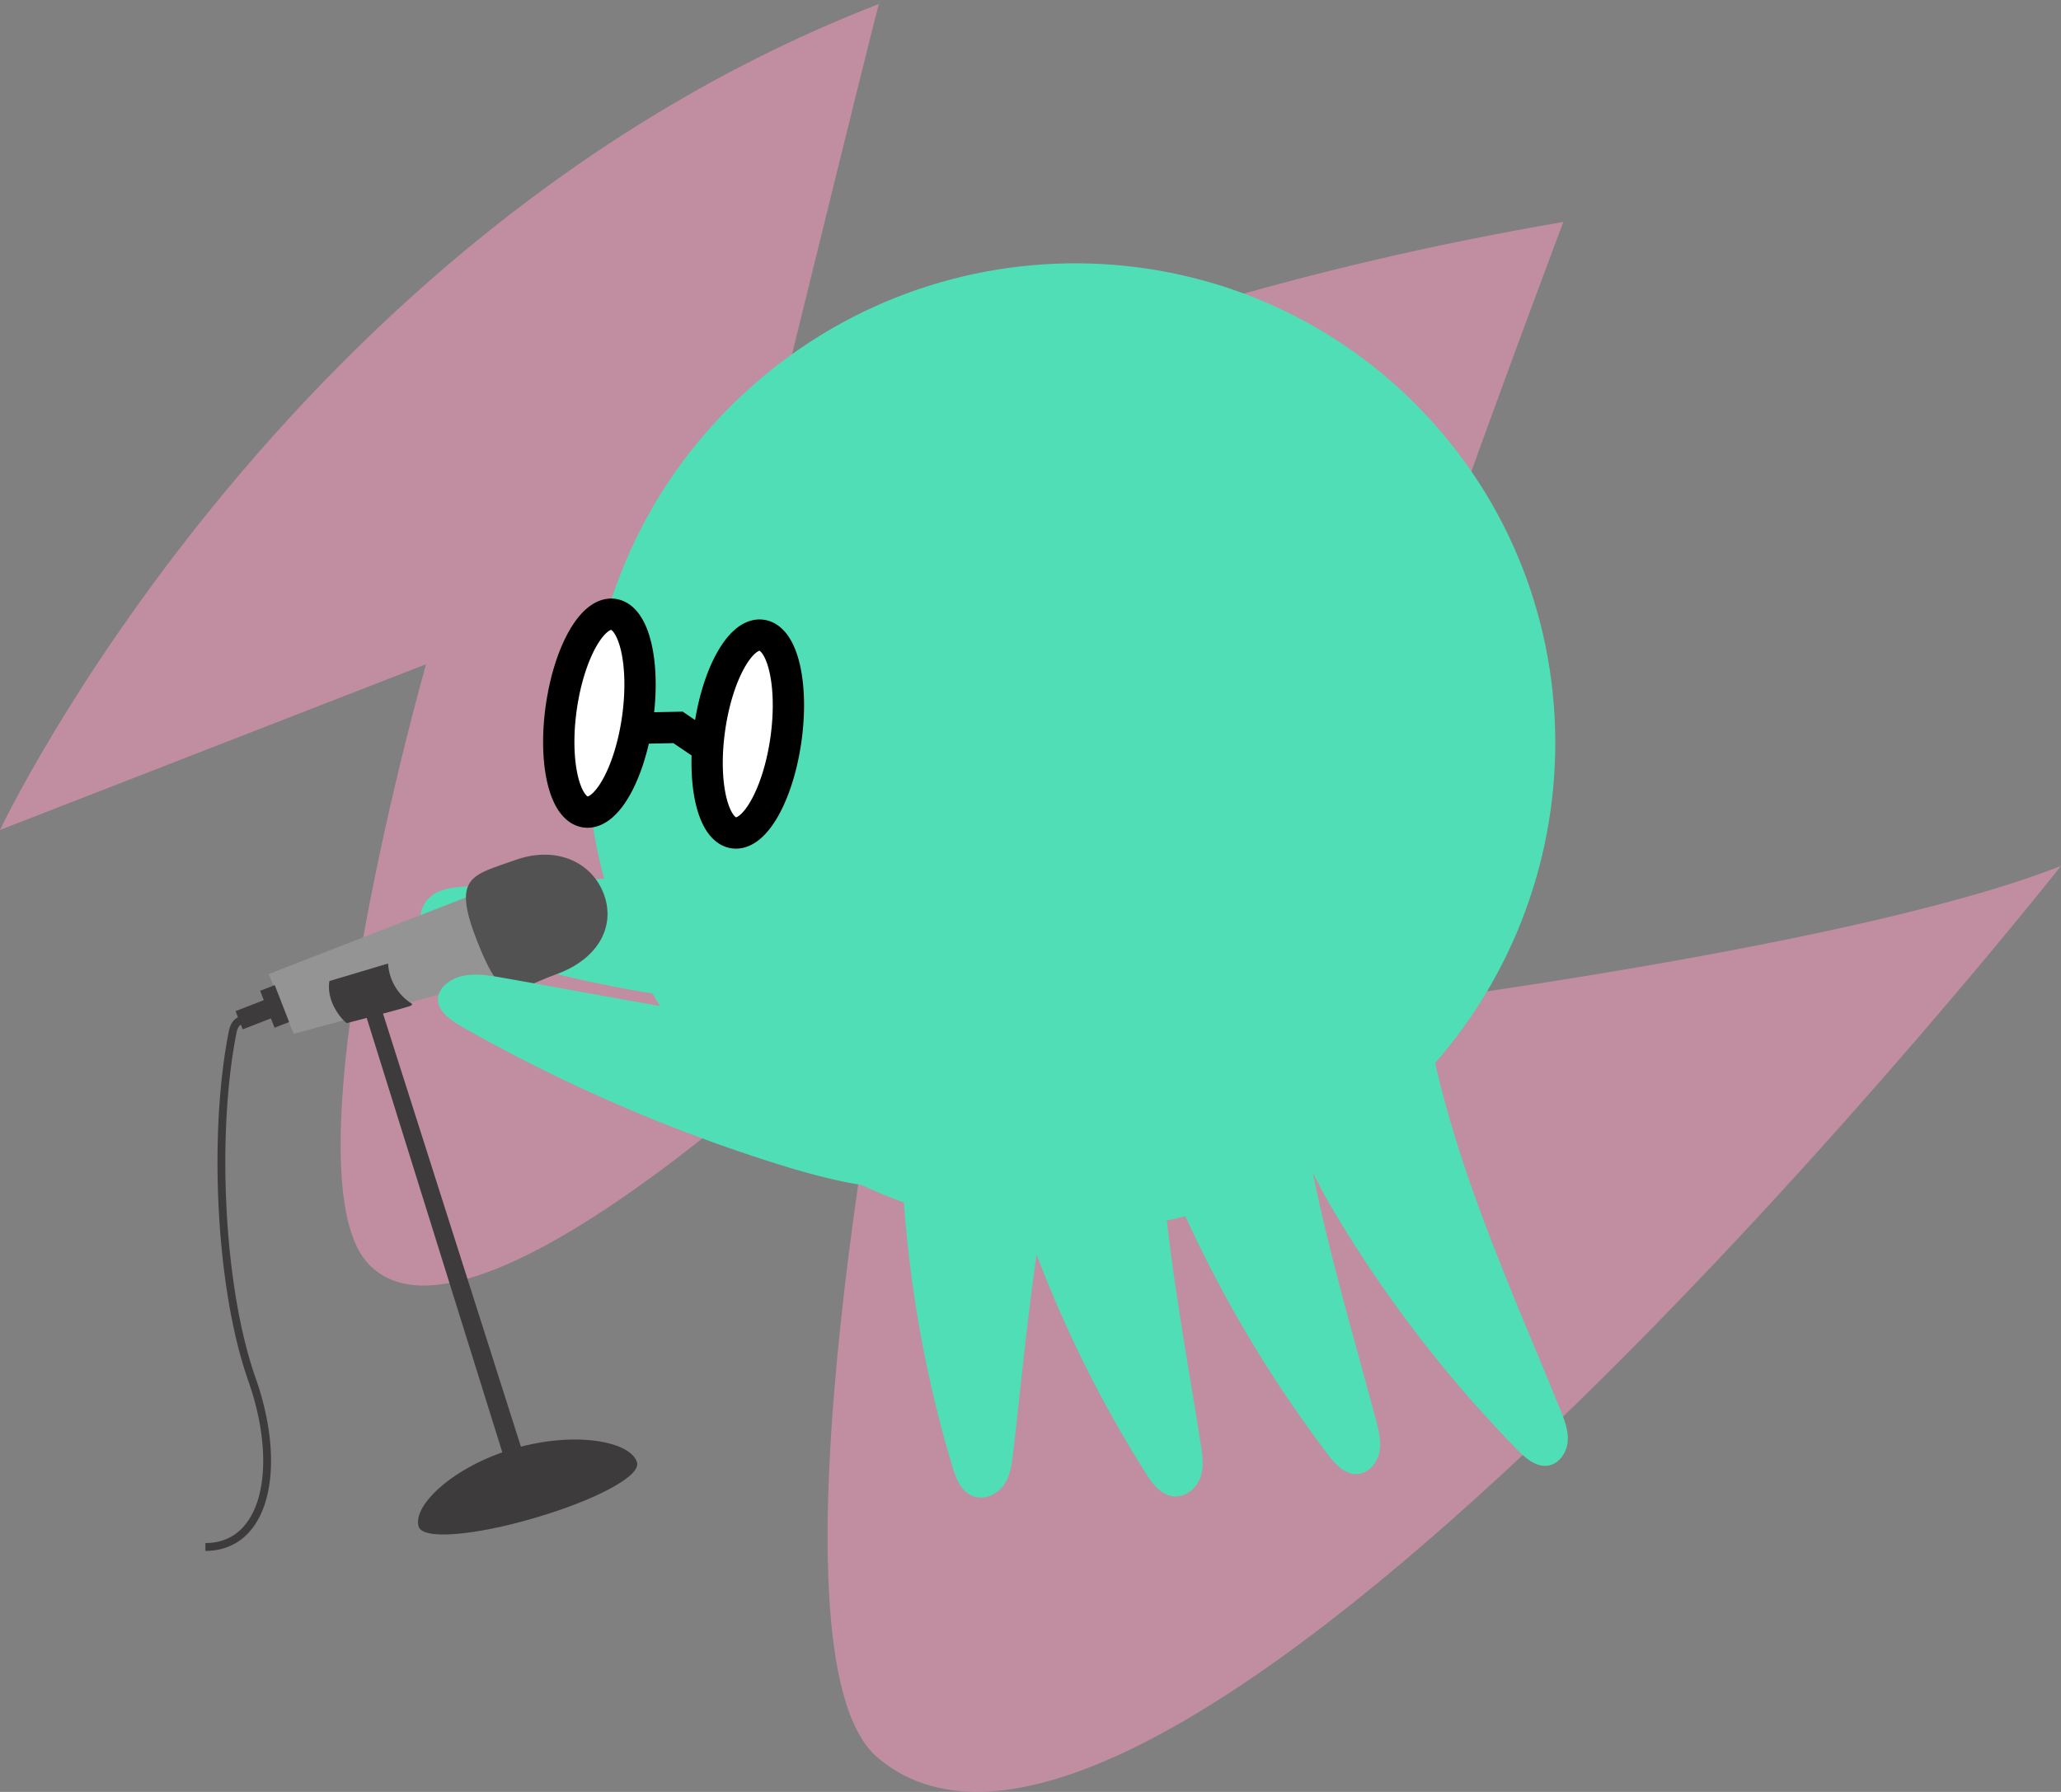 <svg width="526.72" height="458.001" fill="none" xmlns="http://www.w3.org/2000/svg"><rect width="100%" height="100%" fill="#808080" stroke="none"/><path opacity=".5" d="M0 212.137S71.68 60.227 224.68.997c0 0 4.78-20.61-31.14 125.62 0 0 67.65-46.21 206-69.89 0 0-58.23 154.18-69.38 203.43 0 0 139.3-16.33 196.56-38.82 0 0-229.21 290.38-302.5 227.84-31.05-26.5 4.53-202 4.53-202s-105.93 106.62-134.66 75.82c-22.06-23.65 14.79-153.22 14.79-153.22z" fill="#ff9cc0"/><path d="M357.749 281.016c50.171-46.784 53.239-125.035 6.854-174.777-46.386-49.742-124.66-52.14-174.83-5.355-50.17 46.784-53.239 125.035-6.853 174.777 46.385 49.742 124.659 52.14 174.829 5.355z" fill="#50deb6"/><path d="M215.661 216.466c-31.36 7.55-64 8.15-96.24 10.1-2.85.18-5.8.39-8.26 1.82-2.46 1.43-4.26 4.42-3.41 7.22.9 3 4.18 4.39 7.08 5.38a324.868 324.868 0 0 0 72.92 15.69c13.75 1.32 28.23 1.62 40.37-4.69a136.12 136.12 0 0 0-12.46-35.52zm58.948 59.53c-9.62 30.78-11.95 63.35-15.7 95.46-.33 2.82-.71 5.76-2.34 8.11-1.63 2.35-4.91 3.93-7.82 2.88-3.11-1.13-4.43-4.51-5.32-7.49a312.812 312.812 0 0 1-12.81-74.06c-.68-13.84-.25-28.34 7.06-40a152.883 152.883 0 0 1 36.93 15.1zm91.571-6.999c6.75 31.55 20.33 61.23 32.53 91.18 1.07 2.64 2.16 5.4 1.94 8.23-.22 2.83-2.15 5.76-5 6.2-3.07.47-5.77-1.88-7.91-4.07a324.862 324.862 0 0 1-45.7-59c-7.14-11.83-13.68-24.77-13.24-38.44a136.078 136.078 0 0 1 37.38-4.1z" fill="#50deb6"/><path d="M330.87 268.417c2.71 32.12 12.43 63.22 20.75 94.42.73 2.75 1.46 5.61.88 8.4s-2.86 5.45-5.78 5.54c-3.11.09-5.49-2.56-7.34-5a321.999 321.999 0 0 1-37.88-64.09c-5.59-12.6-10.44-26.23-8.28-39.75a136.441 136.441 0 0 1 37.65.48z" fill="#50deb6"/><path d="M296.331 272.996c-1 32.23 5.52 64.22 10.54 96.16.44 2.81.87 5.74-.08 8.45-.95 2.71-3.67 5.1-6.75 4.86-3.3-.26-5.48-3.159-7.14-5.789a313.017 313.017 0 0 1-32.25-67.931c-4.38-13.15-7.86-27.24-4-40.43a152.39 152.39 0 0 1 39.68 4.68z" fill="#50deb6"/><path d="m163.041 186.126 10.24-.21 8.39 5.68m-18.73-7.938c1.964-13.946-.81-25.866-6.196-26.625-5.387-.759-11.347 9.93-13.312 23.876-1.965 13.946.809 25.866 6.196 26.625 5.387.759 11.347-9.931 13.312-23.876z" fill="#fff"/><path d="M200.858 188.993c1.965-13.945-.809-25.865-6.195-26.624-5.387-.759-11.347 9.93-13.312 23.876-1.965 13.945.809 25.866 6.196 26.625 5.387.759 11.347-9.931 13.311-23.877z" fill="#fff"/><path fill-rule="evenodd" clip-rule="evenodd" d="M152.299 165.404c-2.113 3.791-3.973 9.451-4.905 16.063-.932 6.612-.708 12.566.276 16.793.495 2.127 1.134 3.605 1.743 4.496.407.594.682.768.775.812.102-.016.414-.108.969-.567.831-.687 1.854-1.931 2.917-3.839 2.114-3.791 3.974-9.451 4.906-16.063.931-6.612.707-12.565-.276-16.792-.495-2.127-1.134-3.606-1.744-4.496-.406-.595-.681-.769-.774-.813-.102.017-.414.108-.969.567-.832.687-1.854 1.932-2.918 3.839zm3.924-4.409-.017.001.017-.001zm-.056-.005c-.011-.002-.016-.004-.016-.005l.016.005zm-6.016 42.581h.016-.016zm.056.005a.166.166 0 0 1 .016.005c0 .001-.006 0-.016-.005zm-.087-48.177c1.865-1.541 4.343-2.727 7.183-2.327 2.84.4 4.894 2.225 6.26 4.221 1.364 1.994 2.306 4.51 2.932 7.201 1.134 4.871 1.393 11.016.679 17.547l7.297-.15 3.171 2.147c1.102-6.679 3.088-12.709 5.588-17.193 1.345-2.413 2.946-4.571 4.808-6.11 1.864-1.541 4.343-2.727 7.183-2.327 2.839.4 4.893 2.225 6.26 4.221 1.364 1.994 2.306 4.509 2.932 7.2 1.259 5.41 1.44 12.389.406 19.723-1.033 7.333-3.135 13.991-5.839 18.842-1.346 2.413-2.946 4.57-4.808 6.109-1.865 1.542-4.343 2.728-7.183 2.328-2.84-.4-4.894-2.225-6.26-4.222-1.365-1.994-2.306-4.509-2.933-7.2-.825-3.545-1.186-7.764-1.047-12.315l-4.657-3.152-6.272.128c-1.149 4.993-2.795 9.466-4.758 12.988-1.346 2.413-2.946 4.57-4.808 6.11-1.865 1.541-4.343 2.727-7.183 2.327-2.84-.4-4.894-2.225-6.26-4.221-1.364-1.995-2.306-4.51-2.933-7.201-1.258-5.409-1.439-12.389-.406-19.722 1.034-7.334 3.136-13.991 5.84-18.842 1.345-2.413 2.946-4.571 4.808-6.11zm40.097 15.341c-2.113 3.791-3.973 9.451-4.905 16.063-.932 6.612-.708 12.566.276 16.793.495 2.127 1.134 3.605 1.743 4.496.407.594.682.768.775.812.101-.016.414-.108.969-.567.831-.687 1.854-1.931 2.917-3.839 2.114-3.791 3.974-9.451 4.906-16.063.931-6.612.707-12.565-.277-16.792-.495-2.128-1.133-3.606-1.743-4.496-.406-.595-.681-.769-.774-.813-.102.017-.414.108-.969.567-.832.687-1.854 1.932-2.918 3.839zm3.924-4.409-.017.001.017-.001zm-.056-.005c-.011-.002-.016-.004-.016-.005l.016.005zm-6.017 42.581h.017-.017zm.057.005a.166.166 0 0 1 .016.005l-.016-.005z" fill="#000"/><path d="m120.16 228.966-51.5 20 6.4 15.28 53.5-14.47z" fill="#949494"/><path d="M131.58 219.857c10.9-3.92 19.9.78 22.8 8.84 2.9 8.06-1.4 16.44-12.3 20.36-10.9 3.92-13.21 8.92-20-8.15-6.79-17.07-1.4-17.13 9.5-21.05z" fill="#525252"/><path d="M242.181 265.527c-38.5-1-76.18-9-113.89-15.64-3.33-.58-6.79-1.15-10.08-.43s-6.34 3.15-6.28 6.07c.07 3.11 3.37 5.34 6.38 7.06a414.183 414.183 0 0 0 78.71 34.41c15.37 4.91 31.91 9 47.92 6.12 1.168-12.597.235-25.3-2.76-37.59z" fill="#50deb6"/><path d="m84.181 250.757 15-4.48a12.992 12.992 0 0 0 6.1 10.29c0 .11.17.36-.61.61-3.36 1.09-15.41 4.16-16 4.32-.49-.06-5.4-4.89-4.49-10.74z" fill="#3d3b3b"/><path d="m93.051 258.037 36.61 117.3 5.19-.15-38.11-119.69z" fill="#3d3b3b"/><path d="M106.98 390.167c-1.59-5.43 9-15.421 24.47-19.931 15.47-4.51 29.77-1.859 31.36 3.571 1 3.51-10.74 9.659-26.16 14.179s-28.64 5.691-29.67 2.181zM73.89 261.236l-2.74-7.05-.94-2.39-3.72 1.45.93 2.39-7.22 2.81 1.82 4.66 7.21-2.81.94 2.39z" fill="#3d3b3b"/><path fill-rule="evenodd" clip-rule="evenodd" d="M62.804 259.624c.001 0 .002 0-.124.993l-.124.992h.004l.003.001h.008l-.031-.001a1.8 1.8 0 0 0-.777.172c-.405.194-1.022.679-1.302 2.09v.001c-2.54 12.718-3.397 28.947-2.575 44.954.823 16.013 3.32 31.726 7.447 43.428 3.987 11.309 4.945 22.224 2.862 30.382-1.043 4.087-2.863 7.532-5.503 9.963-2.654 2.445-6.08 3.808-10.202 3.808v-2c3.648 0 6.582-1.193 8.848-3.279 2.281-2.102 3.944-5.165 4.92-8.986 1.954-7.657 1.092-18.152-2.811-29.223-4.213-11.948-6.73-27.87-7.558-43.99-.828-16.125.03-32.526 2.61-45.448.391-1.968 1.374-3.013 2.401-3.504a3.773 3.773 0 0 1 1.7-.367c.054.001.098.004.133.007l.044.004.016.002.007.001h.003z" fill="#3d3b3b"/></svg>